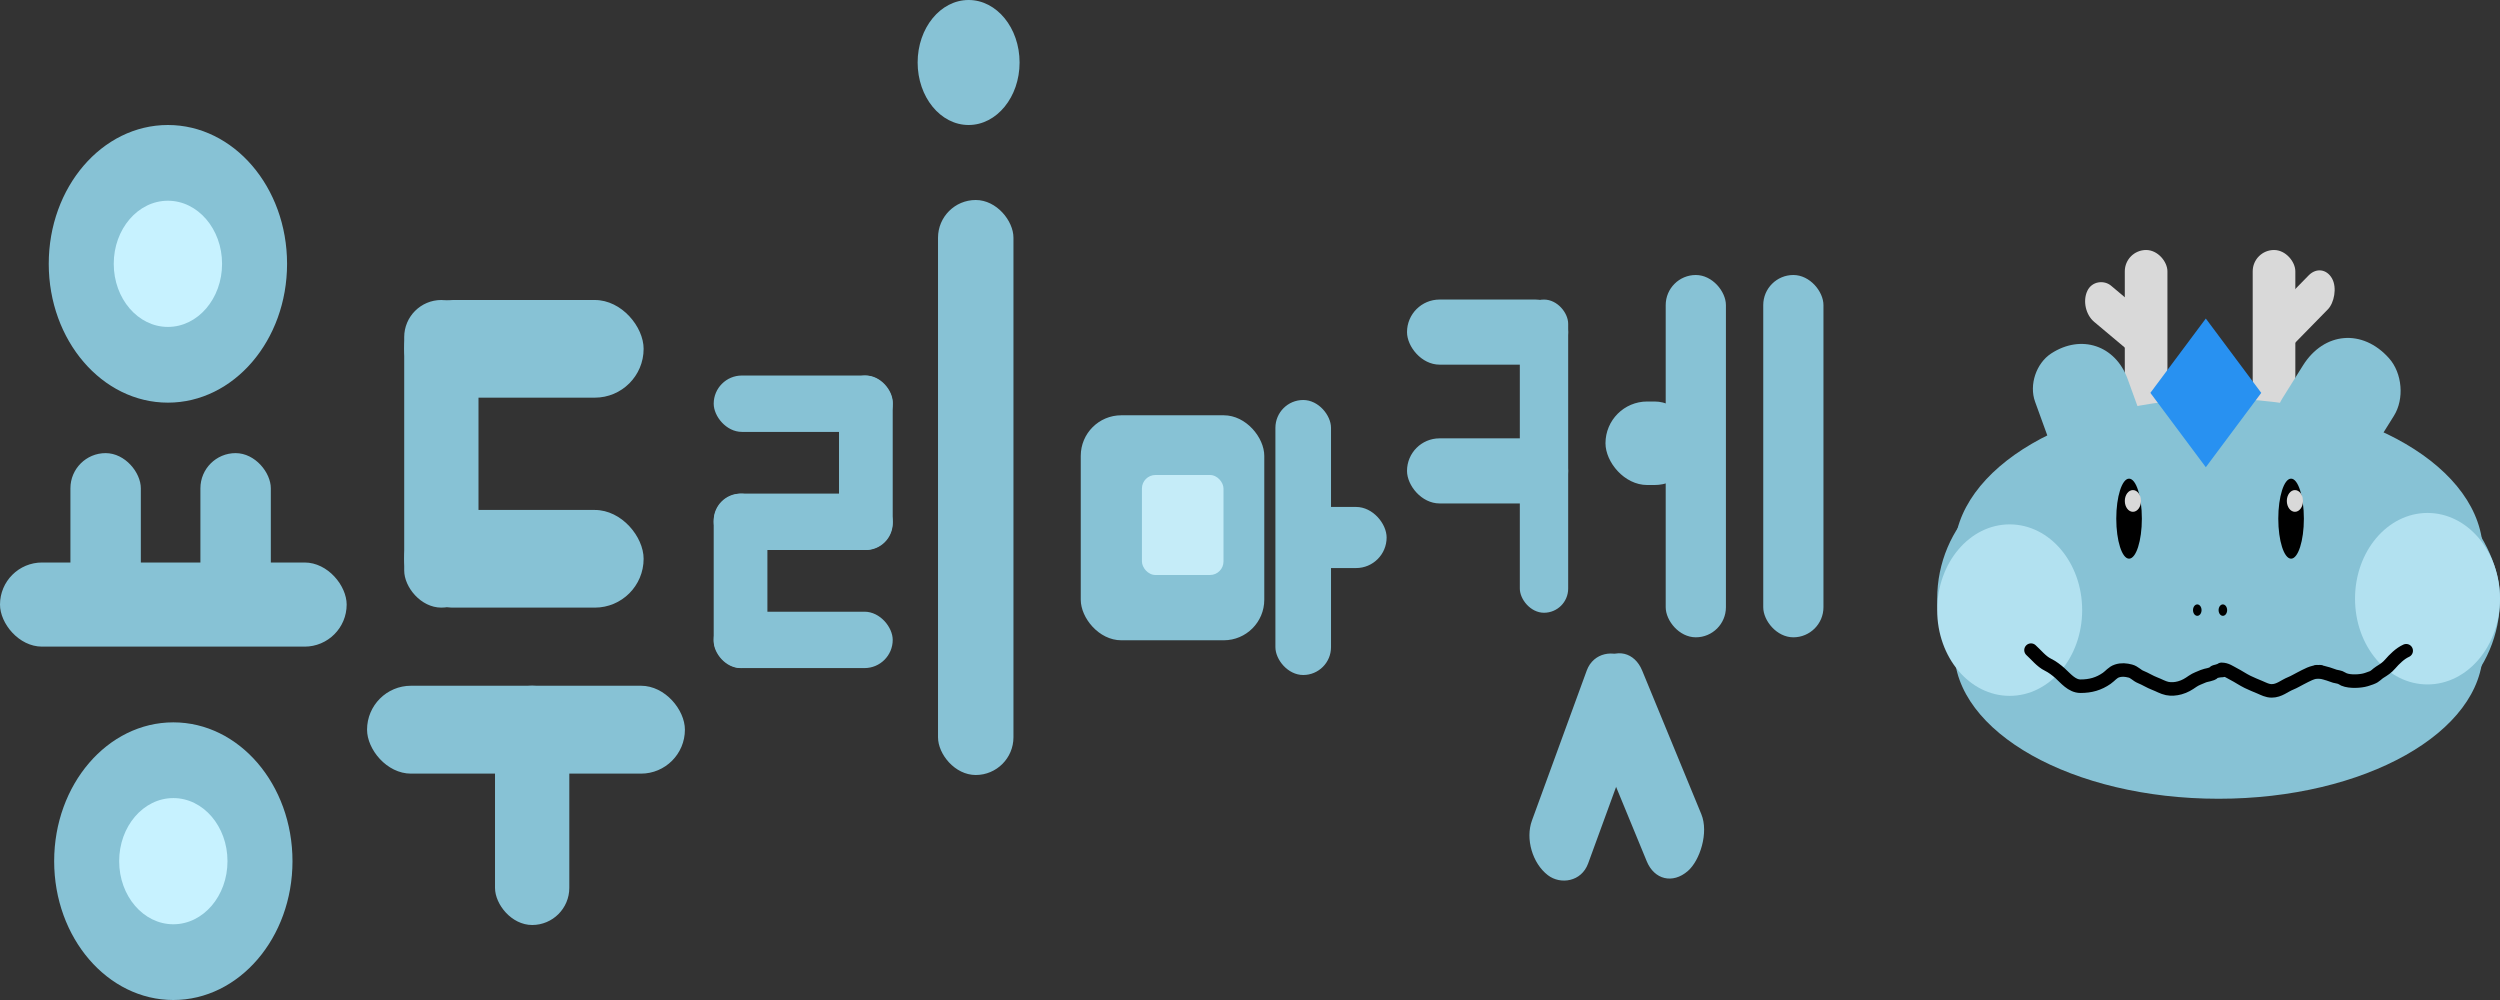 <svg width="185" height="74" viewBox="0 0 185 74" fill="none" xmlns="http://www.w3.org/2000/svg">
<rect x="0" y="0" width="185" height="74" fill="#333333" stroke="none"/>
<rect x="52.814" y="27.789" width="13.247" height="4.172" rx="2.086" fill="#87C2D5"/>
<rect x="62.087" y="27.79" width="3.974" height="12.911" rx="1.987" fill="#87C2D5"/>
<rect x="52.814" y="36.528" width="13.247" height="4.172" rx="2.086" fill="#87C2D5"/>
<rect x="52.814" y="45.266" width="13.247" height="4.172" rx="2.086" fill="#87C2D5"/>
<rect x="52.814" y="36.528" width="3.974" height="12.911" rx="1.987" fill="#87C2D5"/>
<rect x="69.413" y="14.8" width="5.583" height="42.55" rx="2.792" fill="#87C2D5"/>
<ellipse cx="12.425" cy="19.523" rx="8.818" ry="10.273" fill="#87C2D5"/>
<ellipse cx="12.425" cy="19.523" rx="4.008" ry="4.669" fill="#C7F2FF"/>
<ellipse cx="12.826" cy="63.727" rx="8.818" ry="10.273" fill="#87C2D5"/>
<ellipse cx="12.826" cy="63.727" rx="4.008" ry="4.669" fill="#C7F2FF"/>
<rect x="5.211" y="33.531" width="5.211" height="12.452" rx="2.605" fill="#87C2D5"/>
<rect x="14.83" y="33.531" width="5.211" height="12.452" rx="2.605" fill="#87C2D5"/>
<rect y="41.625" width="25.653" height="6.226" rx="3.113" fill="#87C2D5"/>
<rect x="29.911" y="22.2" width="17.717" height="7.227" rx="3.613" fill="#87C2D5"/>
<rect x="29.911" y="22.2" width="5.498" height="22.764" rx="2.749" fill="#87C2D5"/>
<rect x="29.911" y="37.737" width="17.717" height="7.227" rx="3.613" fill="#87C2D5"/>
<rect x="27.162" y="50.745" width="23.521" height="6.504" rx="3.252" fill="#87C2D5"/>
<rect x="36.631" y="50.745" width="5.498" height="17.705" rx="2.749" fill="#87C2D5"/>
<rect width="17.048" height="5.234" rx="2.617" transform="matrix(0.343 -0.939 0.794 0.608 112.467 63.175)" fill="#87C2D5"/>
<rect width="16.825" height="5.334" rx="2.667" transform="matrix(-0.381 -0.925 0.757 -0.654 122.876 66.204)" fill="#87C2D5"/>
<rect x="118.806" y="29.711" width="6.716" height="6.18" rx="3.09" fill="#87C2D5"/>
<rect x="130.48" y="20.35" width="4.456" height="26.811" rx="2.228" fill="#87C2D5"/>
<rect x="123.262" y="20.35" width="4.456" height="26.811" rx="2.228" fill="#87C2D5"/>
<rect x="104.119" y="22.167" width="11.925" height="4.817" rx="2.408" fill="#87C2D5"/>
<rect x="104.119" y="32.438" width="11.925" height="4.817" rx="2.408" fill="#87C2D5"/>
<rect x="112.467" y="22.168" width="3.578" height="23.176" rx="1.789" fill="#87C2D5"/>
<rect x="79.976" y="30.731" width="13.581" height="16.65" rx="3" fill="#87C2D5"/>
<rect x="84.503" y="35.15" width="6.036" height="7.4" rx="1" fill="#C5ECF8"/>
<rect x="94.38" y="29.6" width="4.115" height="20.35" rx="2.058" fill="#87C2D5"/>
<rect x="95.408" y="37.514" width="7.202" height="4.522" rx="2.261" fill="#87C2D5"/>
<ellipse cx="71.677" cy="4.625" rx="3.772" ry="4.625" fill="#87C2D5"/>
<rect x="157.235" y="18.5" width="3.155" height="13.536" rx="1.578" fill="#D9D9D9"/>
<rect x="166.7" y="18.5" width="3.155" height="12.69" rx="1.578" fill="#D9D9D9"/>
<ellipse cx="164.176" cy="40.919" rx="19.562" ry="11.421" fill="#87C2D5"/>
<rect width="2.952" height="6.285" rx="1.476" transform="matrix(0.424 -0.906 0.766 0.643 153.835 22.866)" fill="#D9D9D9"/>
<rect width="2.887" height="6.458" rx="1.444" transform="matrix(-0.494 -0.869 0.7 -0.715 168.758 26.471)" fill="#D9D9D9"/>
<path d="M150.595 29.726C150.143 28.48 150.677 26.882 151.787 26.158C154.008 24.71 156.542 25.557 157.446 28.049L158.784 31.739C159.195 32.872 158.71 34.323 157.7 34.981L156.512 35.756C154.846 36.842 152.946 36.207 152.268 34.338L150.595 29.726Z" fill="#87C2D5"/>
<path d="M170.414 27.052C171.976 24.552 174.831 24.311 176.791 26.513C177.771 27.614 177.932 29.519 177.151 30.769L174.924 34.332C173.919 35.941 172.081 36.096 170.819 34.679L169.151 32.804C168.394 31.954 168.27 30.482 168.873 29.517L170.414 27.052Z" fill="#87C2D5"/>
<rect x="143.353" y="34.574" width="41.647" height="19.458" rx="9.729" fill="#87C2D5"/>
<rect width="6.86" height="6.86" transform="matrix(-0.598 -0.802 0.598 -0.802 163.23 34.574)" fill="#2891F1"/>
<ellipse cx="164.176" cy="48.11" rx="19.562" ry="10.998" fill="#87C2D5"/>
<ellipse cx="169.54" cy="38.381" rx="0.947" ry="2.961" fill="black"/>
<ellipse cx="169.824" cy="37.07" rx="0.599" ry="0.804" fill="#D9D9D9"/>
<ellipse cx="157.551" cy="38.381" rx="0.947" ry="2.961" fill="black"/>
<ellipse cx="157.835" cy="37.07" rx="0.599" ry="0.804" fill="#D9D9D9"/>
<ellipse cx="162.599" cy="45.149" rx="0.316" ry="0.423" fill="black"/>
<ellipse cx="164.492" cy="45.149" rx="0.316" ry="0.423" fill="black"/>
<ellipse cx="148.716" cy="45.149" rx="5.364" ry="6.345" fill="#B2E1F0"/>
<ellipse cx="179.636" cy="44.303" rx="5.364" ry="6.345" fill="#B2E1F0"/>
<path d="M150.294 48.11C150.676 48.452 151.061 48.952 151.545 49.187C151.861 49.34 152.184 49.587 152.435 49.811C152.845 50.178 153.31 50.78 153.956 50.78C154.699 50.78 155.305 50.61 155.9 50.196C156.158 50.017 156.339 49.753 156.656 49.651C156.999 49.54 157.303 49.571 157.651 49.66C157.941 49.735 158.143 49.988 158.402 50.091C158.768 50.237 159.086 50.451 159.453 50.589C159.745 50.698 160.068 50.889 160.375 50.95C160.675 51.01 160.993 50.985 161.303 50.9C161.681 50.796 161.948 50.628 162.252 50.416C162.502 50.242 162.765 50.164 163.046 50.038C163.251 49.946 163.672 49.928 163.815 49.768C163.909 49.663 164.298 49.617 164.441 49.617" stroke="black" stroke-linecap="round"/>
<path d="M164.393 49.532C164.753 49.532 164.994 49.727 165.286 49.876C165.64 50.057 165.96 50.283 166.32 50.46C166.625 50.61 166.918 50.724 167.232 50.857C167.529 50.983 167.778 51.125 168.109 51.125C168.665 51.125 169.047 50.752 169.518 50.565C169.767 50.466 169.999 50.319 170.239 50.199C170.702 49.969 171.105 49.704 171.659 49.704" stroke="black" stroke-linecap="round"/>
<path d="M171.466 49.705C171.742 49.705 172.013 49.796 172.274 49.867C172.445 49.914 172.603 49.992 172.776 50.04C172.916 50.078 173.167 50.104 173.284 50.188C173.662 50.459 174.46 50.43 174.904 50.341C175.136 50.295 175.31 50.217 175.519 50.145C175.759 50.062 175.892 49.875 176.096 49.748C176.401 49.559 176.638 49.409 176.866 49.145C177.175 48.787 177.605 48.357 178.059 48.154" stroke="black" stroke-linecap="round"/>
</svg>
